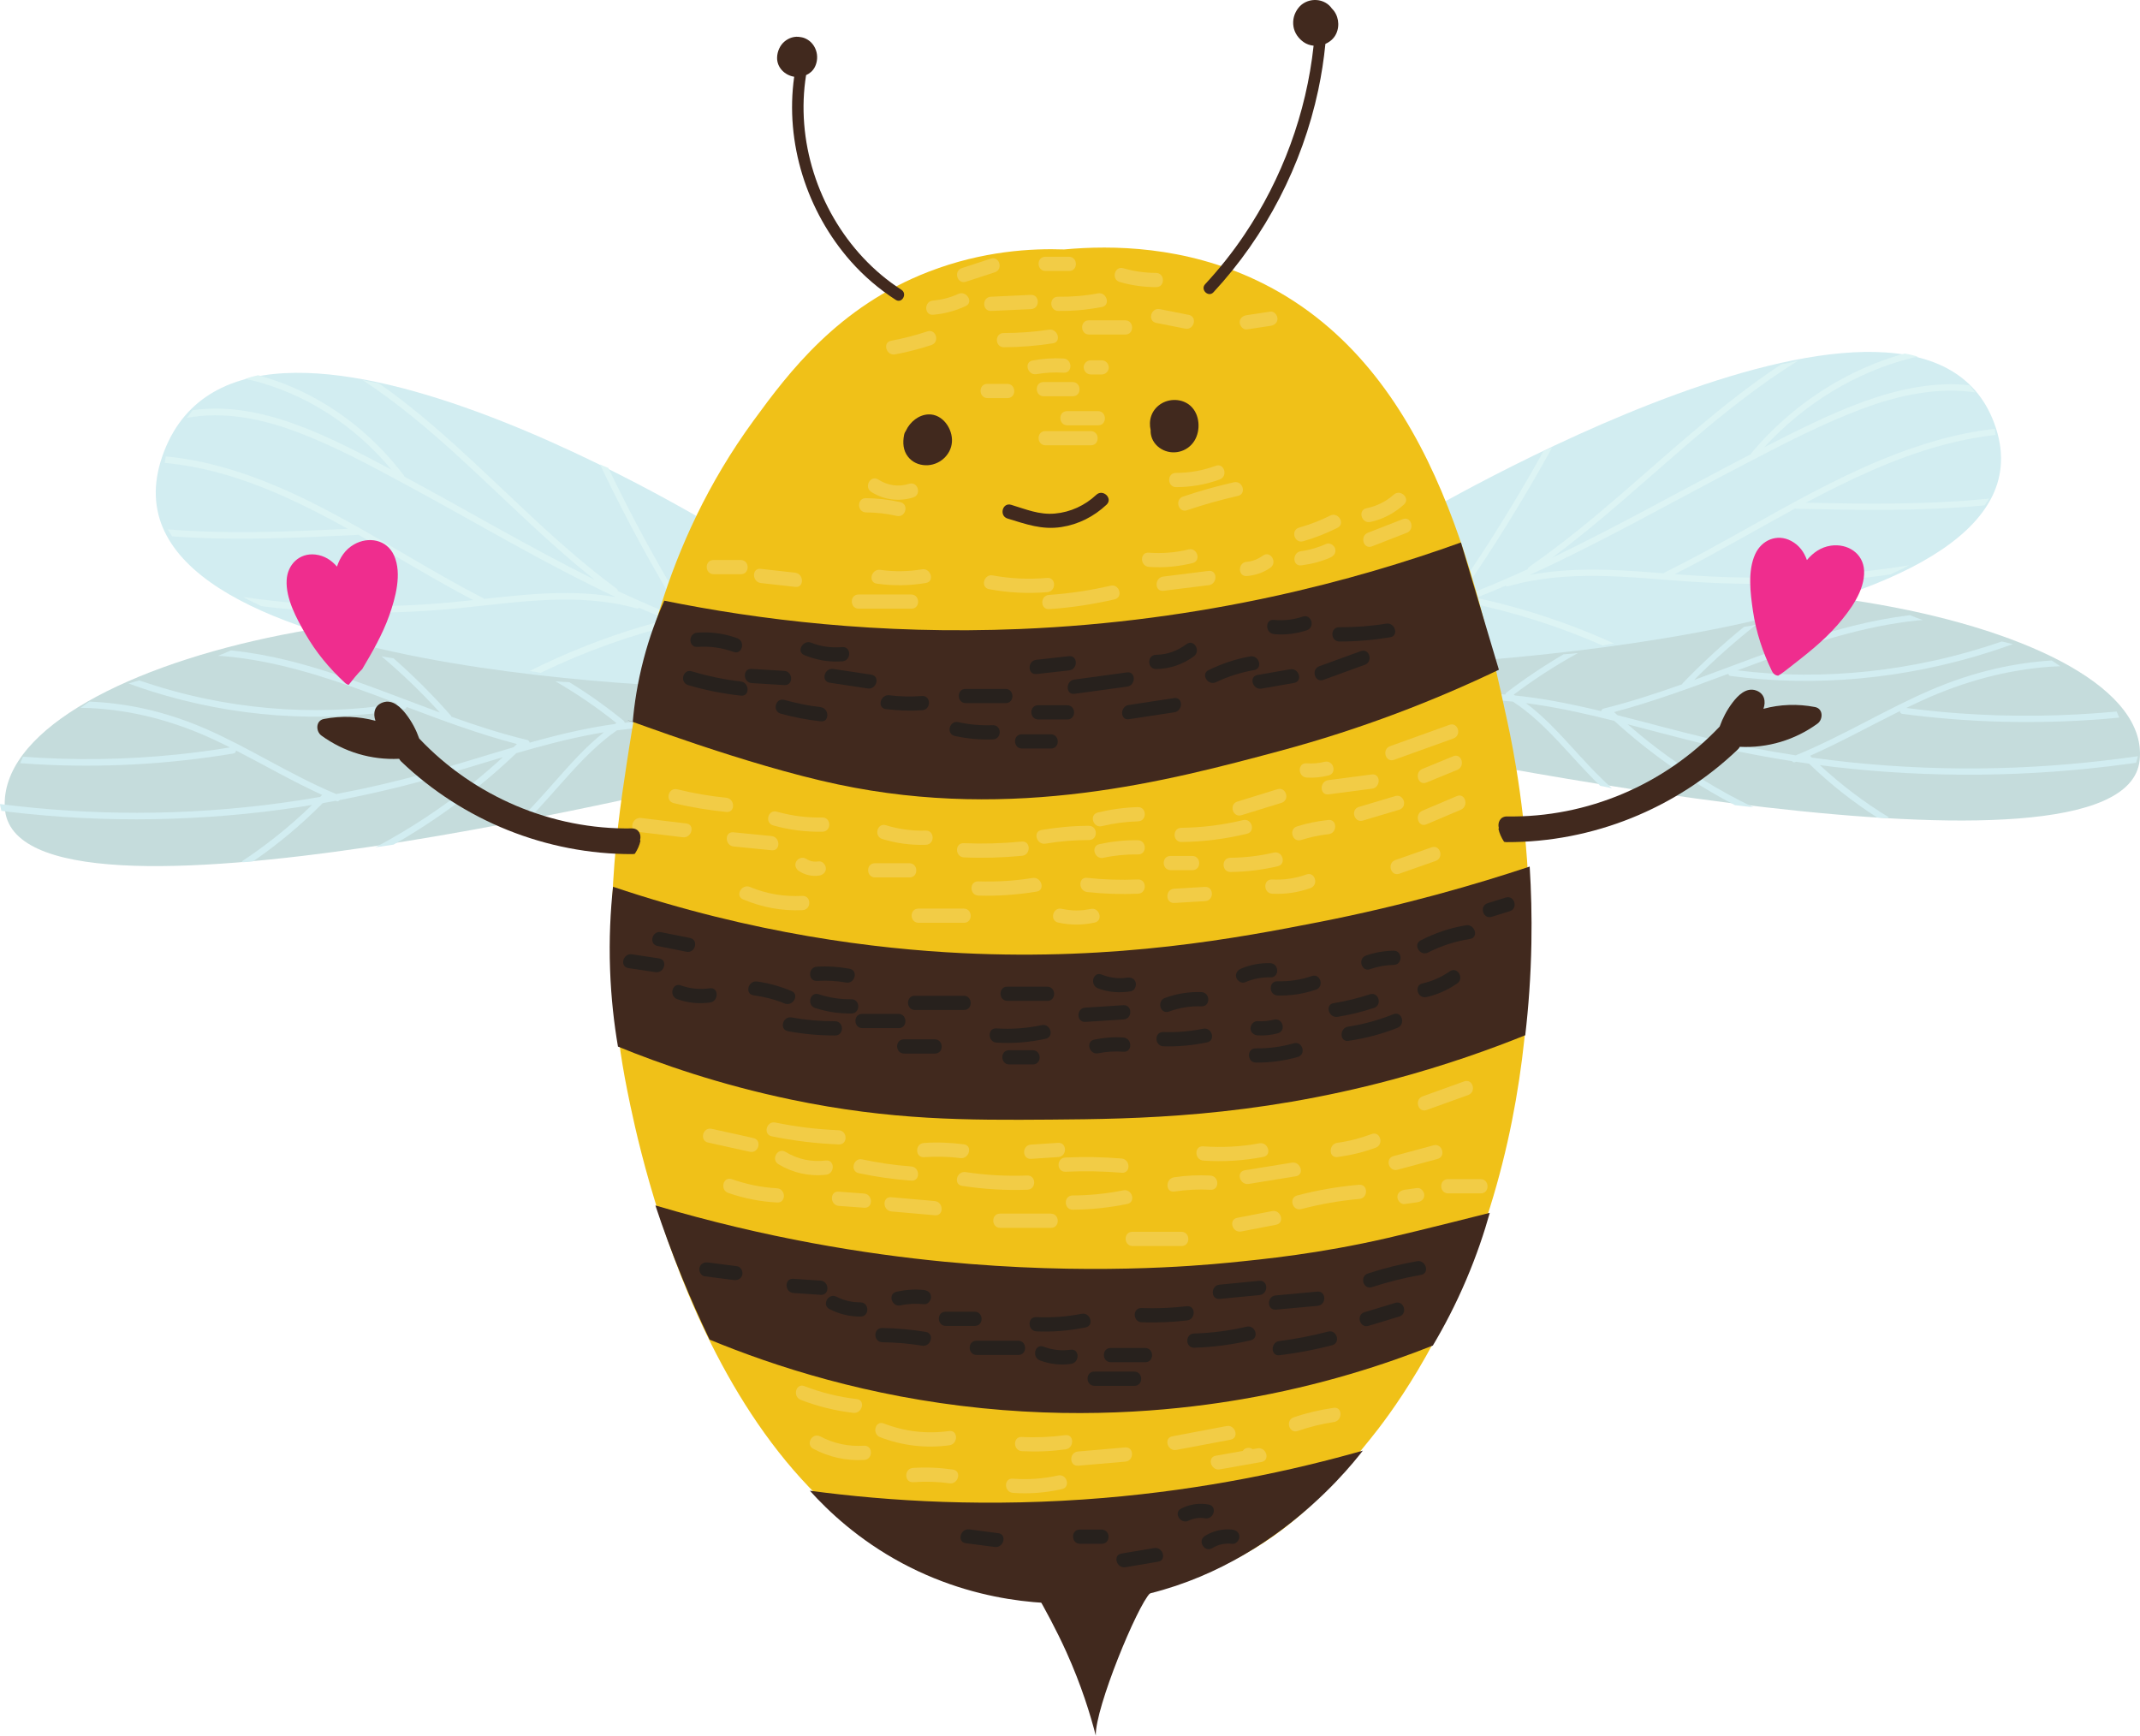 <svg width="418" height="339" viewBox="0 0 418 339" fill="none" xmlns="http://www.w3.org/2000/svg">
<path d="M146.851 150.652C141.013 151.545 2.666 186.682 0.942 157.795C-0.782 128.901 91.833 107.986 144.371 128.111L148.968 151.166L146.851 150.652Z" fill="#C5DCDC"/>
<path d="M143.07 104.96C143.07 104.96 47.068 44.777 31.703 89.126C16.338 133.475 144.582 134.503 144.582 134.503L143.07 104.96Z" fill="#D2EDF1"/>
<path d="M269.621 145.5C275.525 146.2 414.781 176.257 417.923 148.571C421.064 120.885 327.716 103.258 273.228 123.878L267.439 146.046L269.621 145.5Z" fill="#C5DCDC"/>
<path d="M275.663 101.691C275.663 101.691 376.35 41.636 389.878 83.666C403.405 125.696 272.706 129.993 272.706 129.993L275.663 101.691Z" fill="#D2EDF1"/>
<path d="M350.874 99.378C363.09 99.635 375.351 99.879 387.635 98.71C387.946 98.267 388.253 97.823 388.564 97.387C379.768 98.286 370.956 98.434 362.192 98.35C359.038 98.318 355.887 98.254 352.736 98.19C352.786 98.164 352.836 98.138 352.887 98.113C361.307 93.629 369.979 89.55 379.003 87.057C382.565 86.081 386.17 85.362 389.787 84.957C389.733 84.552 389.685 84.154 389.638 83.749C382.14 84.597 374.715 86.833 367.557 89.775C358.355 93.565 349.573 98.53 340.801 103.438C335.618 106.335 330.425 109.219 325.13 111.84C325.056 111.878 325.001 111.923 324.951 111.975C321.388 111.699 317.823 111.422 314.24 111.313C309.114 111.153 303.931 111.332 298.804 112.296C305.907 109.052 312.904 105.468 319.842 101.793C327.042 97.984 334.201 94.079 341.425 90.327C348.741 86.524 356.137 82.683 363.779 79.831C370.897 77.171 378.554 75.559 385.802 76.645C385.431 76.201 385.088 75.733 384.758 75.257C371.162 73.735 357.071 81.013 344.598 87.372C352.453 78.777 362.616 72.63 373.332 69.938C373.754 69.829 374.179 69.746 374.602 69.649C373.762 69.399 372.908 69.2 372.041 69.046C363.984 71.255 356.25 75.353 349.591 80.974C346.893 83.255 344.374 85.779 342.077 88.516C342.015 88.593 341.975 88.663 341.95 88.74C329.002 95.434 316.261 102.654 303.157 108.949C312.799 101.8 321.685 93.507 330.874 85.689C337.36 80.171 344.084 74.878 351.234 70.446C350.147 70.735 349.057 70.998 347.957 71.152C347.77 71.275 347.58 71.39 347.394 71.512C336.547 78.739 326.829 87.725 316.89 96.314C311.012 101.389 305.028 106.341 298.693 110.722C298.513 110.851 298.435 111.011 298.426 111.178C294.386 113.028 290.305 114.75 286.185 116.337C285.918 116.279 285.653 116.221 285.387 116.169C291.552 107.234 297.302 97.997 302.579 88.484C302.773 88.13 302.96 87.777 303.153 87.43C302.6 87.668 302.045 87.899 301.486 88.111C297.535 95.228 293.331 102.198 288.871 108.994C287.105 111.679 285.3 114.345 283.46 116.979C283.359 117.12 283.33 117.268 283.338 117.409C280.687 118.373 278.018 119.279 275.33 120.094C274.604 120.319 274.969 121.45 275.69 121.231C279.231 120.152 282.73 118.925 286.202 117.596C295.449 119.458 304.432 122.31 313.025 126.075C313.766 125.895 314.519 125.779 315.277 125.696C308.078 122.42 300.591 119.786 292.895 117.833C291.378 117.454 289.85 117.101 288.318 116.773C290.247 116.009 292.171 115.219 294.083 114.397C294.179 114.519 294.334 114.583 294.548 114.519C306.295 111.178 318.173 112.778 329.825 113.581C342.138 114.429 354.597 114.095 367.023 112.514C367.753 112.418 368.481 112.309 369.21 112.206C369.998 111.827 370.793 111.467 371.586 111.108C371.651 111.069 371.717 111.037 371.783 111.005C372.155 110.806 372.53 110.607 372.907 110.414C365.505 111.596 358.074 112.36 350.656 112.669C344.332 112.925 338.021 112.855 331.75 112.469C330.207 112.38 328.665 112.264 327.125 112.148C335.067 108.121 342.793 103.579 350.641 99.32C350.704 99.359 350.781 99.378 350.874 99.378Z" fill="#DDF4F4"/>
<path d="M417.507 148.018C417.531 147.915 417.549 147.812 417.571 147.71C417.57 147.703 417.569 147.703 417.568 147.703C408.459 149.02 399.324 149.804 390.212 150.029C380.561 150.266 370.94 149.887 361.42 148.898C358.914 148.641 356.416 148.326 353.925 147.98C353.8 147.857 353.674 147.742 353.551 147.62C359.506 144.986 365.257 141.787 371.116 138.884C371.115 139.147 371.243 139.391 371.553 139.43C384.508 141.151 397.715 141.485 410.931 140.438C411.936 140.355 412.94 140.258 413.944 140.162C413.79 139.764 413.622 139.365 413.445 138.98C403.168 139.937 392.886 140.066 382.712 139.333C379.24 139.083 375.782 138.729 372.342 138.28C373.415 137.759 374.492 137.246 375.577 136.757C383.61 133.109 391.991 130.828 400.512 130.224C401.157 130.18 401.801 130.16 402.444 130.135C401.885 129.749 401.323 129.377 400.756 129.004C397.048 129.248 393.337 129.781 389.665 130.636C385.419 131.618 381.241 133.012 377.166 134.76C372.88 136.597 368.71 138.762 364.543 140.926C360.004 143.277 355.452 145.616 350.757 147.536C344.841 146.631 338.973 145.487 333.171 144.106C327.396 142.731 321.681 141.138 315.927 139.687C315.709 139.487 315.489 139.288 315.271 139.083C322.813 137.079 330.201 134.355 337.58 131.606C337.617 131.811 337.751 131.991 338.01 132.03C346.325 133.134 354.813 133.295 363.295 132.511C371.818 131.728 380.327 129.993 388.649 127.353C390.158 126.871 391.657 126.351 393.151 125.811C392.444 125.638 391.735 125.471 391.026 125.298C386.61 126.814 382.136 128.079 377.623 129.062C369.231 130.899 360.721 131.818 352.289 131.773C347.951 131.753 343.638 131.464 339.365 130.938C341.068 130.302 342.772 129.672 344.478 129.049C354.317 125.452 364.344 122.234 374.569 121.186C374.913 121.154 375.258 121.135 375.602 121.109C374.745 120.82 373.896 120.506 373.06 120.159C369.292 120.615 365.529 121.341 361.814 122.278C351.396 124.899 341.295 129.023 331.12 132.736C331.049 132.762 330.979 132.788 330.909 132.813C334.746 128.946 338.808 125.349 343.044 122.009C342.244 122.189 341.442 122.33 340.636 122.445C336.469 125.85 332.481 129.505 328.71 133.417C328.635 133.494 328.59 133.578 328.562 133.655C323.504 135.453 318.409 137.111 313.245 138.395C312.973 138.46 312.812 138.672 312.754 138.903C309.588 138.145 306.406 137.438 303.187 136.867C300.791 136.443 298.366 136.096 295.926 135.845C295.839 135.787 295.751 135.73 295.663 135.678C299.68 132.659 303.872 129.948 308.211 127.559C307.282 127.668 306.351 127.751 305.422 127.796C301.581 130.038 297.857 132.531 294.28 135.261C294.131 135.376 294.056 135.518 294.033 135.659C287.906 135.151 281.687 135.28 275.515 136.475C274.531 136.661 273.552 136.886 272.576 137.13C272.586 137.547 272.581 137.959 272.56 138.37C273.422 138.158 274.286 137.959 275.152 137.785C279.368 142.102 283.949 146.007 288.826 149.47C289.192 149.444 289.557 149.412 289.917 149.386C290.23 149.361 290.533 149.354 290.837 149.348C287.659 147.17 284.597 144.819 281.681 142.269C279.941 140.746 278.256 139.153 276.62 137.509C282.921 136.423 289.269 136.411 295.508 137.04C302.119 141.344 306.869 148.025 312.564 153.485C312.572 153.491 312.581 153.491 312.59 153.497C312.796 153.536 313.004 153.568 313.21 153.613C313.758 153.722 314.301 153.844 314.845 153.96C310.54 150.138 306.762 145.404 302.846 141.517C301.335 140.021 299.753 138.607 298.07 137.336C298.725 137.425 299.378 137.515 300.03 137.612C305.195 138.383 310.266 139.532 315.306 140.798C322.454 147.299 330.386 152.829 338.878 157.268C340.078 157.397 341.276 157.538 342.472 157.686C335.821 154.467 329.486 150.588 323.587 146.097C321.651 144.62 319.768 143.072 317.929 141.472C321.86 142.487 325.779 143.547 329.715 144.536C336.413 146.219 343.193 147.601 350.041 148.667C350.169 148.86 350.39 148.969 350.669 148.853C350.717 148.834 350.765 148.815 350.813 148.795C351.662 148.924 352.512 149.039 353.361 149.162C357.456 153.118 361.916 156.639 366.665 159.683C367.362 159.728 368.06 159.767 368.758 159.812C368.802 159.741 368.848 159.677 368.9 159.619C364.114 156.696 359.615 153.292 355.464 149.444C356.354 149.56 357.242 149.675 358.133 149.785C367.561 150.889 377.091 151.397 386.662 151.307C396.311 151.217 405.999 150.523 415.659 149.206C416.185 149.136 416.712 149.059 417.239 148.982C417.34 148.654 417.43 148.333 417.507 148.018Z" fill="#D2EDF1"/>
<path d="M142.365 123.974C139.958 123.235 137.57 122.432 135.199 121.559C135.214 121.418 135.193 121.263 135.101 121.109C133.422 118.405 131.779 115.668 130.176 112.9C126.127 105.904 122.339 98.723 118.806 91.38C118.267 91.175 117.733 90.944 117.201 90.706C117.373 91.072 117.539 91.432 117.713 91.798C122.432 101.613 127.627 111.133 133.247 120.319C132.982 120.377 132.719 120.448 132.455 120.512C128.483 118.964 124.557 117.268 120.678 115.437C120.676 115.27 120.608 115.097 120.437 114.975C114.427 110.555 108.789 105.532 103.262 100.367C93.916 91.65 84.808 82.497 74.504 75.225C74.326 75.103 74.145 74.981 73.968 74.859C72.894 74.73 71.836 74.48 70.781 74.21C77.59 78.655 83.938 84.025 90.041 89.627C98.687 97.56 107.013 106.001 116.138 113.227C103.568 106.99 91.401 99.77 79.005 93.109C78.984 93.031 78.948 92.954 78.892 92.877C76.768 90.076 74.418 87.501 71.877 85.188C65.61 79.484 58.211 75.398 50.4 73.291C49.541 73.478 48.691 73.709 47.853 73.992C48.265 74.082 48.678 74.159 49.087 74.261C59.487 76.799 69.172 82.959 76.469 91.747C64.523 85.426 51.032 78.18 37.596 80.133C37.248 80.64 36.887 81.141 36.501 81.617C43.678 80.28 51.125 81.771 57.989 84.366C65.359 87.147 72.439 90.969 79.443 94.753C86.358 98.492 93.202 102.391 100.091 106.187C106.729 109.849 113.429 113.407 120.25 116.619C115.259 115.745 110.174 115.694 105.128 115.996C101.601 116.214 98.084 116.593 94.568 116.979C94.521 116.927 94.469 116.876 94.399 116.844C89.323 114.236 84.361 111.358 79.41 108.461C71.03 103.56 62.643 98.594 53.787 94.875C46.896 91.978 39.708 89.839 32.381 89.151C32.315 89.576 32.247 89.999 32.175 90.417C35.71 90.745 39.218 91.4 42.671 92.331C51.417 94.695 59.738 98.736 67.794 103.206C67.842 103.232 67.891 103.258 67.939 103.29C64.839 103.438 61.738 103.585 58.637 103.701C50.02 104.022 41.366 104.099 32.765 103.399C33.049 103.849 33.329 104.305 33.612 104.755C45.629 105.654 57.691 105.069 69.71 104.478C69.801 104.478 69.878 104.453 69.942 104.414C77.445 108.66 84.816 113.208 92.423 117.21C90.903 117.377 89.383 117.538 87.862 117.679C81.678 118.244 75.472 118.482 69.27 118.379C61.994 118.264 54.729 117.653 47.511 116.613C47.873 116.805 48.231 117.004 48.587 117.197C48.65 117.236 48.713 117.268 48.776 117.3C49.538 117.666 50.301 118.019 51.057 118.392C51.769 118.482 52.479 118.578 53.191 118.655C65.326 119.979 77.556 120.004 89.698 118.784C101.19 117.634 112.943 115.649 124.325 118.835C124.532 118.893 124.686 118.822 124.786 118.694C126.625 119.503 128.477 120.274 130.337 121.026C128.814 121.411 127.296 121.816 125.785 122.259C118.126 124.507 110.637 127.462 103.401 131.085C104.142 131.149 104.876 131.252 105.595 131.419C114.226 127.25 123.195 124.026 132.375 121.835C135.68 123.113 139.016 124.295 142.4 125.317C142.362 124.873 142.349 124.424 142.365 123.974Z" fill="#DDF4F4"/>
<path d="M142.899 142.108C141.994 141.896 141.086 141.697 140.173 141.53C134.165 140.445 128.06 140.47 122.013 141.17C121.996 141.023 121.93 140.875 121.789 140.759C118.409 137.991 114.87 135.485 111.206 133.244C110.295 133.218 109.385 133.16 108.476 133.07C112.623 135.453 116.61 138.183 120.41 141.228C120.32 141.286 120.232 141.35 120.142 141.408C117.732 141.742 115.332 142.172 112.955 142.68C109.764 143.361 106.602 144.177 103.452 145.063C103.407 144.819 103.259 144.601 102.995 144.536C97.983 143.335 93.057 141.736 88.173 139.988C88.151 139.905 88.111 139.821 88.041 139.744C84.526 135.749 80.787 132.023 76.86 128.574C76.073 128.477 75.291 128.342 74.514 128.182C78.513 131.561 82.328 135.222 85.909 139.166C85.842 139.141 85.774 139.121 85.706 139.096C75.887 135.479 66.163 131.432 56.052 128.959C52.448 128.079 48.785 127.417 45.104 127.038C44.266 127.43 43.416 127.777 42.559 128.098C42.896 128.124 43.234 128.13 43.571 128.156C53.569 128.985 63.265 132.087 72.758 135.588C74.404 136.192 76.047 136.809 77.69 137.432C73.465 138.093 69.212 138.511 64.948 138.646C56.657 138.916 48.338 138.177 40.182 136.481C35.794 135.569 31.459 134.368 27.194 132.897C26.489 133.096 25.783 133.289 25.079 133.494C26.521 134.014 27.97 134.522 29.429 134.984C37.477 137.522 45.755 139.115 54.093 139.712C62.392 140.303 70.742 139.911 78.968 138.537C79.226 138.492 79.365 138.299 79.412 138.081C86.528 140.766 93.656 143.419 100.969 145.32C100.746 145.532 100.52 145.75 100.295 145.962C94.569 147.633 88.873 149.457 83.13 151.044C77.359 152.643 71.536 153.998 65.676 155.097C61.156 153.221 56.798 150.889 52.452 148.545C48.463 146.399 44.471 144.241 40.35 142.429C36.43 140.714 32.393 139.365 28.268 138.447C24.701 137.65 21.08 137.188 17.448 137.034C16.873 137.432 16.301 137.843 15.733 138.26C16.364 138.267 16.996 138.273 17.627 138.305C25.973 138.71 34.097 140.875 41.813 144.479C42.855 144.96 43.888 145.468 44.918 145.988C41.514 146.547 38.099 147.01 34.674 147.363C24.638 148.403 14.539 148.538 4.485 147.806C4.292 148.217 4.108 148.635 3.936 149.065C4.918 149.136 5.901 149.206 6.884 149.264C19.822 150.016 32.819 149.309 45.636 147.17C45.943 147.119 46.081 146.862 46.092 146.586C51.708 149.47 57.203 152.662 62.926 155.264C62.799 155.392 62.669 155.521 62.541 155.656C60.075 156.08 57.605 156.472 55.129 156.812C45.723 158.097 36.249 158.752 26.776 158.758C17.832 158.758 8.891 158.18 0.003 157.05C0.002 157.05 0.001 157.05 0 157.05C0.017 157.159 0.029 157.275 0.048 157.377C0.108 157.705 0.181 158.039 0.264 158.373C0.778 158.444 1.291 158.508 1.806 158.572C11.235 159.69 20.722 160.165 30.202 159.998C39.604 159.838 48.996 159.06 58.317 157.647C59.197 157.512 60.077 157.371 60.956 157.223C56.687 161.36 52.097 165.041 47.25 168.233C47.298 168.291 47.34 168.355 47.379 168.426C48.067 168.362 48.755 168.304 49.443 168.24C54.26 164.925 58.818 161.122 63.037 156.87C63.878 156.722 64.719 156.574 65.558 156.42C65.606 156.439 65.651 156.459 65.698 156.478C65.967 156.587 66.19 156.472 66.324 156.272C73.107 154.968 79.838 153.343 86.506 151.403C90.422 150.266 94.326 149.052 98.24 147.883C96.353 149.611 94.426 151.281 92.452 152.874C86.432 157.737 80.015 161.957 73.319 165.503C74.502 165.317 75.687 165.143 76.872 164.976C85.438 160.101 93.506 154.101 100.851 147.112C105.867 145.654 110.907 144.318 116.022 143.367C116.667 143.252 117.314 143.136 117.962 143.033C116.245 144.408 114.62 145.924 113.062 147.536C109.022 151.705 105.074 156.761 100.656 160.878C101.197 160.737 101.736 160.596 102.28 160.467C102.485 160.416 102.69 160.377 102.896 160.332C102.904 160.326 102.913 160.319 102.921 160.319C108.787 154.448 113.785 147.331 120.495 142.654C126.657 141.826 132.896 141.671 139.036 142.648C137.346 144.408 135.612 146.117 133.827 147.755C130.835 150.504 127.709 153.048 124.479 155.412C124.777 155.405 125.075 155.405 125.382 155.425C125.734 155.444 126.091 155.469 126.449 155.482C131.414 151.731 136.108 147.523 140.465 142.892C141.368 143.059 142.269 143.258 143.166 143.483C143.082 143.02 142.995 142.564 142.899 142.108Z" fill="#D2EDF1"/>
<path d="M207.845 48.721C201.615 48.503 192.005 48.972 181.429 53.057C163.699 59.911 154.038 72.771 147.217 82.111C129.157 106.817 124.995 132.19 122.369 149.406C120.218 163.506 117.032 185.686 122.532 213.051C124.901 224.832 139.198 295.968 189.223 309.74C204.536 313.954 225.353 313.382 242.923 303.67C254.595 297.214 261.661 288.478 267.608 281.123C270.954 276.986 281.781 263.04 289.694 239.934C305.182 194.699 296.743 151.615 294.458 141.074C288.103 111.763 279.228 70.831 245.522 54.791C231.313 48.034 217.243 47.86 207.845 48.721Z" fill="#F0C118"/>
<path d="M129.75 117.326C147.96 121.019 171.624 124 199.184 122.863C235.306 121.373 264.82 113.35 285.363 105.956C287.834 114.242 290.304 122.529 292.774 130.815C280.27 136.809 265.946 142.397 249.852 146.714C228.525 152.425 198.253 160.538 163.673 153.215C145.553 149.38 122.574 140.522 122.536 140.644C122.53 140.663 123.099 140.862 123.59 141.029C123.895 137.515 124.511 133.366 125.708 128.792C126.877 124.321 128.333 120.48 129.75 117.326Z" fill="#41291E"/>
<path d="M119.741 173.205C147.303 182.475 171.166 185.346 187.925 186.168C218.364 187.658 241.88 183.188 257.647 180.098C274.577 176.777 288.575 172.659 298.788 169.261C299.081 173.892 299.22 178.884 299.125 184.19C299.009 190.684 298.56 196.716 297.922 202.208C291.602 204.758 282.754 207.989 271.938 210.88C244.387 218.248 222.225 218.563 205.247 218.685C188.93 218.807 174.077 218.852 154.578 214.786C140.466 211.837 128.961 207.797 120.704 204.424C119.956 200.03 119.363 194.988 119.163 189.393C118.948 183.361 119.236 177.914 119.741 173.205Z" fill="#41291E"/>
<path d="M128.017 235.451C149.769 241.887 169.096 244.951 184.411 246.435C212.218 249.133 233.521 247.27 240.036 246.628C246.99 245.941 257.635 244.887 271.024 241.81C277.53 240.313 290.993 236.896 290.993 236.896C289.888 240.827 288.413 245.221 286.422 249.904C284.322 254.844 282.054 259.154 279.878 262.815C270.78 266.432 258.079 270.652 242.49 273.318C231.497 275.194 213.651 277.256 191.822 275.053C169.531 272.804 151.415 266.952 138.603 261.659C136.784 257.869 134.972 253.822 133.214 249.518C131.218 244.63 129.499 239.922 128.017 235.451Z" fill="#41291E"/>
<path d="M158.19 291.176C173.633 293.238 193.171 294.458 215.586 292.583C235.369 290.919 252.442 287.257 266.196 283.345C263.029 287.437 244.456 310.691 213.664 312.991C208.836 313.35 193.024 314.32 176.223 305.334C167.657 300.747 161.765 295.139 158.19 291.176Z" fill="#41291E"/>
<path d="M260.156 1.674C260.085 1.571 260.014 1.469 259.931 1.372C258.302 -0.536 255.167 -0.426 253.628 1.526C252.79 2.586 252.434 3.871 252.652 5.207C252.855 6.447 253.636 7.533 254.656 8.239C255.231 8.637 255.898 8.856 256.582 8.926C255.162 22.101 250.454 34.872 243.057 45.856C240.76 49.273 238.193 52.498 235.396 55.511C234.405 56.577 236.031 58.157 237.022 57.085C247.228 46.075 254.357 32.276 257.489 17.592C258.124 14.611 258.585 11.599 258.889 8.567C259.783 8.181 260.551 7.52 260.983 6.614C261.77 4.963 261.423 2.895 260.156 1.674Z" fill="#41291E"/>
<path d="M155.54 10.384C155.539 10.384 155.538 10.384 155.538 10.384C155.54 10.391 155.542 10.398 155.543 10.398C155.544 10.398 155.542 10.391 155.54 10.384Z" fill="#41291E"/>
<path d="M176.066 56.597C165.155 49.569 158.093 37.114 157.081 24.221C156.83 21.035 156.943 17.83 157.45 14.676C158.171 14.354 158.787 13.828 159.161 13.089C159.664 12.1 159.75 10.892 159.388 9.839C158.99 8.682 158.159 7.796 157.002 7.391C156.79 7.321 156.569 7.276 156.345 7.244C155.224 7.019 154.079 7.385 153.212 8.13C152.329 8.882 151.83 10.051 151.788 11.2C151.715 13.179 153.295 14.701 155.126 14.991C153.307 27.876 157.573 41.289 166.166 51.027C168.731 53.931 171.699 56.468 174.958 58.569C176.186 59.359 177.285 57.38 176.066 56.597Z" fill="#41291E"/>
<path d="M205.278 312.592C201.386 307.588 200.32 306.612 200.123 306.747C199.652 307.068 204.234 313.697 208.285 322.658C211.255 329.236 212.998 334.979 214.035 339C213.898 333.578 222.195 313.543 224.634 311.205C225.778 310.106 226.325 309.997 226.31 309.496C226.234 306.805 210.122 302.372 206.137 308.038C205.537 308.892 204.995 310.286 205.278 312.592Z" fill="#41291E"/>
<path d="M181.368 80.942C179.461 81.006 177.754 82.394 176.963 84.109C176.786 84.353 176.655 84.636 176.592 84.951C176.298 86.46 176.389 87.989 177.371 89.229C178.21 90.289 179.436 90.822 180.775 90.873C183.391 90.963 185.763 88.946 185.94 86.319C186.114 83.756 184.119 80.846 181.368 80.942Z" fill="#41291E"/>
<path d="M232.551 79.285C230.947 77.826 228.389 77.762 226.624 78.97C224.869 80.178 224.32 82.15 224.753 84.019C224.744 84.263 224.75 84.507 224.789 84.758C224.978 86.004 225.75 87.064 226.837 87.7C229.053 89.01 231.911 88.297 233.278 86.132C234.569 84.09 234.376 80.942 232.551 79.285Z" fill="#41291E"/>
<path d="M214.138 96.648C211.91 98.736 209.097 100.04 206.049 100.31C202.96 100.586 200.39 99.468 197.501 98.601C195.788 98.081 195.104 100.772 196.81 101.286C200.41 102.378 203.493 103.534 207.323 102.943C210.679 102.423 213.663 100.894 216.135 98.582C217.442 97.355 215.441 95.434 214.138 96.648Z" fill="#41291E"/>
<path d="M143.989 124.649C141.47 123.736 138.842 123.383 136.172 123.576C134.398 123.704 134.435 126.479 136.221 126.351C138.669 126.177 140.99 126.505 143.298 127.34C144.979 127.944 145.655 125.252 143.989 124.649Z" fill="#27211D"/>
<path d="M144.677 133.102C141.427 132.736 138.237 132.055 135.103 131.124C133.388 130.61 132.704 133.308 134.413 133.815C137.797 134.824 141.22 135.486 144.725 135.877C146.495 136.077 146.429 133.295 144.677 133.102Z" fill="#27211D"/>
<path d="M153.172 131.04C151.048 130.905 148.923 130.777 146.798 130.648C145.017 130.539 145.074 133.314 146.847 133.423C148.972 133.552 151.096 133.687 153.221 133.815C155.003 133.924 154.946 131.149 153.172 131.04Z" fill="#27211D"/>
<path d="M160.257 138.119C157.868 137.837 155.513 137.348 153.197 136.706C151.472 136.224 150.786 138.916 152.506 139.398C155.072 140.111 157.662 140.586 160.306 140.894C162.073 141.1 162.007 138.318 160.257 138.119Z" fill="#27211D"/>
<path d="M164.508 126.39C162.439 126.563 160.405 126.325 158.47 125.542C156.834 124.88 155.46 127.302 157.112 127.963C159.512 128.933 161.967 129.383 164.556 129.171C166.327 129.023 166.291 126.242 164.508 126.39Z" fill="#27211D"/>
<path d="M170.19 131.779L162.759 130.661C161.008 130.398 160.304 133.089 162.068 133.353L169.499 134.471C171.251 134.734 171.955 132.042 170.19 131.779Z" fill="#27211D"/>
<path d="M180.092 135.948C177.965 136.102 175.834 136.076 173.715 135.807C171.964 135.588 171.257 138.273 173.024 138.498C175.399 138.8 177.752 138.896 180.141 138.723C181.915 138.594 181.878 135.819 180.092 135.948Z" fill="#27211D"/>
<path d="M196.389 134.56H188.596C186.81 134.56 186.858 137.336 188.645 137.336H196.437C198.224 137.336 198.176 134.56 196.389 134.56Z" fill="#27211D"/>
<path d="M193.909 141.646C191.63 141.729 189.408 141.543 187.179 141.055C185.437 140.669 184.743 143.361 186.489 143.746C188.95 144.286 191.439 144.517 193.958 144.421C195.74 144.35 195.697 141.575 193.909 141.646Z" fill="#27211D"/>
<path d="M205.245 143.425H199.578C197.791 143.425 197.839 146.2 199.626 146.2H205.293C207.08 146.2 207.032 143.425 205.245 143.425Z" fill="#27211D"/>
<path d="M208.433 137.753H202.765C200.979 137.753 201.027 140.528 202.814 140.528H208.482C210.268 140.528 210.22 137.753 208.433 137.753Z" fill="#27211D"/>
<path d="M208.786 128.169C206.661 128.407 204.535 128.638 202.41 128.876C200.65 129.075 200.682 131.85 202.458 131.657C204.584 131.419 206.71 131.182 208.835 130.944C210.594 130.751 210.563 127.97 208.786 128.169Z" fill="#27211D"/>
<path d="M220.118 131.336C216.693 131.805 213.268 132.267 209.843 132.736C208.095 132.98 208.123 135.755 209.892 135.518C213.317 135.049 216.742 134.58 220.166 134.111C221.913 133.873 221.887 131.092 220.118 131.336Z" fill="#27211D"/>
<path d="M229.335 136.353C226.38 136.802 223.424 137.252 220.469 137.702C218.729 137.965 218.754 140.746 220.517 140.477C223.473 140.027 226.428 139.577 229.384 139.128C231.123 138.864 231.098 136.083 229.335 136.353Z" fill="#27211D"/>
<path d="M244.192 128.214C241.357 128.715 238.674 129.627 236.081 130.873C234.474 131.65 235.924 134.021 237.524 133.25C239.894 132.107 242.388 131.336 244.976 130.88C246.73 130.565 245.937 127.899 244.192 128.214Z" fill="#27211D"/>
<path d="M254.471 120.435C252.614 121.058 250.762 121.257 248.815 121.077C247.039 120.917 247.101 123.692 248.863 123.859C251.035 124.058 253.187 123.794 255.255 123.101C256.944 122.542 256.172 119.87 254.471 120.435Z" fill="#27211D"/>
<path d="M251.99 130.726C249.868 131.098 247.746 131.464 245.623 131.837C243.869 132.145 244.663 134.811 246.407 134.503C248.53 134.13 250.653 133.764 252.775 133.391C254.529 133.083 253.735 130.417 251.99 130.726Z" fill="#27211D"/>
<path d="M265.807 127.18L257.701 130.128C256.033 130.738 256.801 133.411 258.486 132.794L266.591 129.846C268.259 129.235 267.491 126.563 265.807 127.18Z" fill="#27211D"/>
<path d="M270.756 121.809C267.713 122.311 264.649 122.529 261.566 122.516C259.779 122.51 259.828 125.285 261.614 125.298C264.954 125.31 268.247 125.021 271.54 124.475C273.296 124.186 272.501 121.527 270.756 121.809Z" fill="#27211D"/>
<path d="M267.58 194.211C265.259 194.975 262.899 195.553 260.486 195.945C258.73 196.228 259.525 198.893 261.27 198.611C263.683 198.219 266.043 197.641 268.365 196.876C270.055 196.324 269.284 193.652 267.58 194.211Z" fill="#27211D"/>
<path d="M272.179 198.097C269.325 199.234 266.378 200.069 263.337 200.525C261.596 200.782 261.621 203.564 263.386 203.3C266.688 202.812 269.858 201.996 272.963 200.763C274.607 200.108 273.843 197.435 272.179 198.097Z" fill="#27211D"/>
<path d="M283.182 189.727C281.539 190.864 279.796 191.635 277.85 192.084C276.111 192.482 276.897 195.148 278.635 194.75C280.785 194.255 282.81 193.356 284.624 192.097C286.086 191.089 284.657 188.705 283.182 189.727Z" fill="#27211D"/>
<path d="M286.35 180.734C283.238 181.235 280.305 182.237 277.504 183.676C275.915 184.492 277.361 186.862 278.946 186.046C281.534 184.716 284.264 183.862 287.134 183.4C288.89 183.117 288.095 180.451 286.35 180.734Z" fill="#27211D"/>
<path d="M294.114 175.312C292.937 175.678 291.76 176.045 290.583 176.411C288.882 176.944 289.656 179.61 291.368 179.077L294.898 177.978C296.6 177.451 295.825 174.779 294.114 175.312Z" fill="#27211D"/>
<path d="M256.237 190.645C254.044 191.391 251.838 191.725 249.522 191.667C247.736 191.622 247.788 194.397 249.571 194.442C252.114 194.512 254.612 194.127 257.021 193.311C258.706 192.733 257.934 190.067 256.237 190.645Z" fill="#27211D"/>
<path d="M234.986 200.936C232.413 201.469 229.832 201.669 227.207 201.585C225.421 201.534 225.473 204.309 227.255 204.366C230.129 204.456 232.956 204.187 235.77 203.602C237.516 203.236 236.727 200.57 234.986 200.936Z" fill="#27211D"/>
<path d="M248.8 199.163C247.751 199.439 246.709 199.523 245.626 199.459C244.878 199.414 244.251 200.165 244.264 200.872C244.277 201.675 244.923 202.189 245.675 202.234C246.994 202.317 248.307 202.163 249.585 201.829C251.31 201.367 250.529 198.701 248.8 199.163Z" fill="#27211D"/>
<path d="M252.7 203.782C250.26 204.476 247.807 204.797 245.272 204.771C243.485 204.752 243.536 207.527 245.321 207.546C248.092 207.578 250.818 207.206 253.485 206.448C255.2 205.96 254.423 203.294 252.7 203.782Z" fill="#27211D"/>
<path d="M203.461 200.23C200.535 200.866 197.605 201.058 194.619 200.872C192.836 200.763 192.894 203.544 194.667 203.653C197.902 203.853 201.08 203.583 204.245 202.896C205.989 202.517 205.201 199.851 203.461 200.23Z" fill="#27211D"/>
<path d="M219.418 196.337C216.934 196.497 214.449 196.658 211.965 196.819C210.189 196.934 210.227 199.716 212.013 199.6C214.498 199.439 216.982 199.279 219.467 199.118C221.243 199.003 221.205 196.228 219.418 196.337Z" fill="#27211D"/>
<path d="M219.414 202.651C217.495 202.517 215.614 202.677 213.732 203.063C211.985 203.422 212.775 206.088 214.517 205.728C216.153 205.394 217.798 205.311 219.462 205.426C221.243 205.555 221.185 202.773 219.414 202.651Z" fill="#27211D"/>
<path d="M234.646 193.78C232.218 193.703 229.833 194.082 227.551 194.917C225.884 195.527 226.652 198.193 228.335 197.583C230.406 196.825 232.49 196.485 234.694 196.562C236.48 196.619 236.427 193.838 234.646 193.78Z" fill="#27211D"/>
<path d="M272.193 185.693C270.361 185.725 268.557 186.033 266.825 186.637C265.145 187.215 265.915 189.888 267.609 189.303C269.123 188.776 270.64 188.5 272.241 188.468C274.027 188.436 273.981 185.661 272.193 185.693Z" fill="#27211D"/>
<path d="M188.242 194.493H178.678C176.892 194.493 176.939 197.275 178.727 197.275H188.291C190.077 197.275 190.029 194.493 188.242 194.493Z" fill="#27211D"/>
<path d="M204.536 192.72H196.744C194.957 192.72 195.005 195.495 196.792 195.495H204.585C206.371 195.495 206.323 192.72 204.536 192.72Z" fill="#27211D"/>
<path d="M182.574 203.005H176.552C174.766 203.005 174.814 205.786 176.601 205.786H182.623C184.409 205.786 184.361 203.005 182.574 203.005Z" fill="#27211D"/>
<path d="M201.703 205.131H197.098C195.311 205.131 195.359 207.912 197.146 207.912H201.751C203.538 207.912 203.489 205.131 201.703 205.131Z" fill="#27211D"/>
<path d="M175.49 198.039H168.405C166.619 198.039 166.667 200.821 168.454 200.821H175.539C177.325 200.821 177.277 198.039 175.49 198.039Z" fill="#27211D"/>
<path d="M166.28 195.174C164.09 195.206 161.995 194.879 159.914 194.198C158.213 193.645 157.533 196.337 159.224 196.889C161.527 197.641 163.905 197.988 166.328 197.956C168.114 197.93 168.067 195.149 166.28 195.174Z" fill="#27211D"/>
<path d="M154.6 193.575C152.42 192.675 150.213 192.033 147.875 191.712C146.123 191.468 145.418 194.153 147.184 194.403C149.262 194.686 151.3 195.2 153.242 195.997C154.876 196.671 156.249 194.256 154.6 193.575Z" fill="#27211D"/>
<path d="M163.092 199.472C160.24 199.478 157.426 199.24 154.618 198.733C152.868 198.418 152.168 201.11 153.927 201.425C156.975 201.977 160.042 202.26 163.141 202.253C164.927 202.247 164.879 199.472 163.092 199.472Z" fill="#27211D"/>
<path d="M165.942 189.219C163.824 188.834 161.699 188.686 159.55 188.821C157.774 188.93 157.812 191.712 159.599 191.596C161.501 191.481 163.374 191.57 165.251 191.911C167 192.226 167.7 189.534 165.942 189.219Z" fill="#27211D"/>
<path d="M248.105 188.127C246.143 188.076 244.216 188.429 242.41 189.2C241.716 189.496 241.25 190.138 241.472 190.922C241.657 191.583 242.506 192.155 243.195 191.866C244.797 191.179 246.412 190.857 248.154 190.902C249.94 190.954 249.887 188.172 248.105 188.127Z" fill="#27211D"/>
<path d="M221.824 191.898C221.599 191.102 220.837 190.845 220.1 190.96C218.407 191.23 216.738 190.96 215.152 190.35C213.486 189.708 212.814 192.406 214.461 193.041C216.543 193.844 218.695 193.979 220.885 193.626C221.631 193.504 222.009 192.553 221.824 191.898Z" fill="#27211D"/>
<path d="M231.758 125.811C229.981 127.141 228.014 127.861 225.789 127.899C224.004 127.938 224.05 130.713 225.838 130.681C228.51 130.629 231.056 129.788 233.201 128.188C234.618 127.128 233.193 124.739 231.758 125.811Z" fill="#27211D"/>
<path d="M259.41 260.092C256.271 260.908 253.102 261.531 249.884 261.935C248.131 262.154 248.16 264.935 249.932 264.71C253.397 264.28 256.814 263.638 260.194 262.758C261.922 262.308 261.14 259.642 259.41 260.092Z" fill="#27211D"/>
<path d="M272.532 254.484C270.53 255.088 268.527 255.698 266.524 256.302C264.818 256.816 265.594 259.488 267.309 258.968C269.312 258.364 271.314 257.754 273.316 257.15C275.023 256.629 274.247 253.964 272.532 254.484Z" fill="#27211D"/>
<path d="M257.314 252.281C254.599 252.531 251.885 252.775 249.17 253.026C247.402 253.186 247.436 255.968 249.218 255.801C251.933 255.557 254.648 255.306 257.362 255.062C259.13 254.901 259.095 252.12 257.314 252.281Z" fill="#27211D"/>
<path d="M276.786 246.345C273.531 246.917 270.34 247.713 267.198 248.741C265.505 249.293 266.278 251.966 267.982 251.407C271.124 250.379 274.315 249.583 277.571 249.011C279.325 248.703 278.532 246.037 276.786 246.345Z" fill="#27211D"/>
<path d="M231.811 255.139C228.866 255.479 225.919 255.595 222.956 255.492C221.17 255.434 221.223 258.209 223.004 258.274C225.968 258.37 228.914 258.254 231.86 257.914C233.618 257.715 233.587 254.933 231.811 255.139Z" fill="#27211D"/>
<path d="M243.496 259.135C240.109 259.925 236.703 260.361 233.228 260.464C231.445 260.516 231.488 263.297 233.277 263.239C236.996 263.13 240.657 262.642 244.28 261.8C246.018 261.389 245.233 258.73 243.496 259.135Z" fill="#27211D"/>
<path d="M209.138 263.631C207.293 263.882 205.566 263.689 203.824 263.034C202.152 262.404 201.478 265.102 203.134 265.725C205.073 266.451 207.134 266.689 209.187 266.406C210.934 266.169 210.907 263.394 209.138 263.631Z" fill="#27211D"/>
<path d="M221.539 267.903H213.746C211.96 267.903 212.008 270.684 213.795 270.684H221.588C223.374 270.684 223.326 267.903 221.539 267.903Z" fill="#27211D"/>
<path d="M223.665 263.297H216.934C215.148 263.297 215.196 266.072 216.983 266.072H223.713C225.499 266.072 225.451 263.297 223.665 263.297Z" fill="#27211D"/>
<path d="M211.253 256.617C208.326 257.201 205.39 257.4 202.411 257.265C200.626 257.188 200.681 259.963 202.46 260.047C205.691 260.188 208.867 259.918 212.037 259.276C213.785 258.929 212.996 256.263 211.253 256.617Z" fill="#27211D"/>
<path d="M245.981 250.174C243.384 250.424 240.788 250.681 238.192 250.925C236.426 251.099 236.46 253.88 238.24 253.707C240.837 253.456 243.433 253.206 246.029 252.955C247.794 252.782 247.761 250.007 245.981 250.174Z" fill="#27211D"/>
<path d="M180.818 260.15C177.997 259.687 175.161 259.43 172.302 259.392C170.515 259.372 170.566 262.147 172.351 262.173C174.963 262.205 177.548 262.424 180.128 262.841C181.879 263.124 182.582 260.432 180.818 260.15Z" fill="#27211D"/>
<path d="M190.367 256.205H184.7C182.913 256.205 182.961 258.98 184.748 258.98H190.415C192.202 258.98 192.154 256.205 190.367 256.205Z" fill="#27211D"/>
<path d="M198.869 261.877H190.722C188.935 261.877 188.983 264.653 190.77 264.653H198.917C200.704 264.653 200.655 261.877 198.869 261.877Z" fill="#27211D"/>
<path d="M168.05 254.381C166.407 254.388 164.856 254.028 163.392 253.283C161.802 252.467 160.441 254.889 162.034 255.704C163.932 256.674 165.966 257.169 168.099 257.156C169.885 257.143 169.837 254.368 168.05 254.381Z" fill="#27211D"/>
<path d="M160.261 250.135C158.49 250.013 156.719 249.897 154.948 249.775C153.167 249.66 153.225 252.435 154.997 252.557C156.768 252.672 158.538 252.794 160.309 252.91C162.091 253.032 162.033 250.257 160.261 250.135Z" fill="#27211D"/>
<path d="M180.447 251.966C178.645 251.779 176.877 251.914 175.11 252.306C173.367 252.685 174.154 255.351 175.894 254.972C177.415 254.638 178.948 254.587 180.495 254.741C181.247 254.818 181.863 254.015 181.859 253.328C181.853 252.505 181.189 252.043 180.447 251.966Z" fill="#27211D"/>
<path d="M143.986 247.328C142.098 247.084 140.21 246.84 138.321 246.596C137.573 246.499 136.843 246.808 136.632 247.598C136.456 248.253 136.889 249.191 137.63 249.287C139.519 249.531 141.407 249.775 143.295 250.019C144.044 250.116 144.774 249.807 144.984 249.024C145.16 248.362 144.728 247.424 143.986 247.328Z" fill="#27211D"/>
<path d="M128.731 187.196C126.965 186.933 125.198 186.669 123.431 186.399C121.68 186.136 120.976 188.828 122.741 189.091C124.507 189.361 126.274 189.624 128.041 189.888C129.793 190.151 130.497 187.466 128.731 187.196Z" fill="#27211D"/>
<path d="M134.766 183.207C132.881 182.828 130.997 182.455 129.112 182.076C127.366 181.723 126.668 184.415 128.422 184.768C130.306 185.14 132.19 185.519 134.075 185.898C135.822 186.252 136.519 183.56 134.766 183.207Z" fill="#27211D"/>
<path d="M138.644 193.035C136.686 193.311 134.839 193.132 132.975 192.47C131.29 191.872 130.614 194.57 132.285 195.161C134.349 195.894 136.524 196.119 138.693 195.81C140.438 195.566 140.411 192.785 138.644 193.035Z" fill="#27211D"/>
<path d="M215.163 298.762H210.913C209.126 298.762 209.174 301.537 210.961 301.537H215.211C216.998 301.537 216.95 298.762 215.163 298.762Z" fill="#27211D"/>
<path d="M236.072 293.867C234.196 293.54 232.436 293.803 230.73 294.651C229.131 295.441 230.579 297.811 232.172 297.021C233.164 296.533 234.292 296.366 235.381 296.559C237.132 296.854 237.833 294.169 236.072 293.867Z" fill="#27211D"/>
<path d="M225.424 302.372C223.299 302.732 221.174 303.092 219.05 303.445C217.295 303.747 218.089 306.406 219.834 306.111C221.959 305.757 224.083 305.398 226.208 305.038C227.963 304.743 227.168 302.077 225.424 302.372Z" fill="#27211D"/>
<path d="M240.666 298.769C238.801 298.563 236.947 299.026 235.354 300.008C233.833 300.946 235.269 303.323 236.795 302.385C238.014 301.634 239.298 301.39 240.714 301.55C241.46 301.627 242.089 300.818 242.077 300.137C242.062 299.308 241.414 298.852 240.666 298.769Z" fill="#27211D"/>
<path d="M194.993 299.469C193.106 299.225 191.218 298.974 189.33 298.724C187.579 298.499 186.872 301.184 188.639 301.422C190.527 301.666 192.415 301.916 194.302 302.16C196.053 302.392 196.76 299.7 194.993 299.469Z" fill="#27211D"/>
<path d="M201.348 57.598C198.751 57.721 196.153 57.836 193.555 57.958C191.774 58.035 191.815 60.817 193.604 60.733C196.201 60.611 198.799 60.495 201.397 60.38C203.178 60.296 203.136 57.521 201.348 57.598Z" fill="#F2CC46"/>
<path d="M204.877 64.395C201.948 64.844 198.997 65.043 196.035 65.05C194.248 65.05 194.297 67.825 196.083 67.825C199.303 67.819 202.48 67.549 205.661 67.061C207.418 66.791 206.622 64.125 204.877 64.395Z" fill="#F2CC46"/>
<path d="M214.441 57.303C211.867 57.791 209.28 57.99 206.662 57.958C204.875 57.932 204.925 60.708 206.71 60.733C209.58 60.772 212.406 60.502 215.225 59.969C216.976 59.635 216.185 56.969 214.441 57.303Z" fill="#F2CC46"/>
<path d="M219.768 62.564H212.683C210.897 62.564 210.945 65.346 212.732 65.346H219.816C221.603 65.346 221.555 62.564 219.768 62.564Z" fill="#F2CC46"/>
<path d="M225.789 53.308C223.609 53.301 221.504 52.993 219.409 52.389C217.689 51.894 217.005 54.586 218.718 55.081C221.041 55.755 223.421 56.083 225.838 56.083C227.624 56.089 227.576 53.308 225.789 53.308Z" fill="#F2CC46"/>
<path d="M208.787 50.154H204.182C202.395 50.154 202.444 52.928 204.23 52.928H208.835C210.622 52.928 210.574 50.154 208.787 50.154Z" fill="#F2CC46"/>
<path d="M193.527 50.52C191.645 51.136 189.764 51.747 187.882 52.363C186.189 52.916 186.962 55.581 188.666 55.029C190.548 54.412 192.429 53.796 194.312 53.185C196.004 52.633 195.232 49.961 193.527 50.52Z" fill="#F2CC46"/>
<path d="M187.175 57.412C185.612 58.132 183.933 58.556 182.223 58.703C180.453 58.851 180.489 61.633 182.271 61.478C184.502 61.292 186.586 60.721 188.617 59.789C190.236 59.044 188.784 56.674 187.175 57.412Z" fill="#F2CC46"/>
<path d="M181.137 64.729C178.819 65.5 176.466 66.103 174.065 66.553C172.313 66.881 173.105 69.546 174.85 69.219C177.25 68.769 179.603 68.165 181.921 67.395C183.611 66.836 182.839 64.163 181.137 64.729Z" fill="#F2CC46"/>
<path d="M207.724 70.022C205.688 69.9 203.693 70.054 201.687 70.414C199.934 70.729 200.727 73.394 202.471 73.08C204.225 72.765 205.995 72.694 207.772 72.797C209.555 72.906 209.498 70.125 207.724 70.022Z" fill="#F2CC46"/>
<path d="M209.495 74.621H203.828C202.041 74.621 202.089 77.403 203.876 77.403H209.544C211.33 77.403 211.282 74.621 209.495 74.621Z" fill="#F2CC46"/>
<path d="M232.19 61.498C230.304 61.125 228.419 60.753 226.533 60.38C224.786 60.033 224.089 62.725 225.843 63.072C227.728 63.444 229.614 63.817 231.5 64.189C233.247 64.536 233.944 61.845 232.19 61.498Z" fill="#F2CC46"/>
<path d="M248.117 60.868C246.581 61.099 245.046 61.331 243.51 61.562C242.77 61.678 242.133 62.159 242.148 62.975C242.159 63.65 242.812 64.459 243.559 64.343C245.095 64.112 246.63 63.874 248.165 63.643C248.906 63.534 249.543 63.052 249.529 62.23C249.516 61.555 248.863 60.752 248.117 60.868Z" fill="#F2CC46"/>
<path d="M196.744 74.981H192.847C191.06 74.981 191.108 77.756 192.895 77.756H196.792C198.578 77.756 198.53 74.981 196.744 74.981Z" fill="#F2CC46"/>
<path d="M215.163 70.369H213.038C212.311 70.369 211.629 71.043 211.675 71.782C211.722 72.546 212.308 73.144 213.086 73.144H215.211C215.938 73.144 216.62 72.476 216.574 71.731C216.527 70.966 215.941 70.369 215.163 70.369Z" fill="#F2CC46"/>
<path d="M214.455 80.3H208.433C206.646 80.3 206.694 83.075 208.482 83.075H214.503C216.289 83.075 216.241 80.3 214.455 80.3Z" fill="#F2CC46"/>
<path d="M213.038 84.199H204.182C202.395 84.199 202.444 86.974 204.23 86.974H213.086C214.873 86.974 214.824 84.199 213.038 84.199Z" fill="#F2CC46"/>
<path d="M237.462 90.982C234.936 91.907 232.375 92.37 229.686 92.37C227.9 92.37 227.948 95.151 229.735 95.151C232.655 95.145 235.502 94.65 238.246 93.648C239.914 93.038 239.146 90.366 237.462 90.982Z" fill="#F2CC46"/>
<path d="M241.011 94.201C237.65 94.959 234.342 95.89 231.08 96.995C229.394 97.567 230.166 100.232 231.864 99.661C235.127 98.556 238.434 97.624 241.795 96.867C243.537 96.475 242.751 93.809 241.011 94.201Z" fill="#F2CC46"/>
<path d="M177.587 94.496C175.475 95.151 173.407 94.849 171.544 93.661C170.034 92.697 168.685 95.126 170.186 96.083C172.637 97.65 175.599 98.023 178.371 97.162C180.073 96.635 179.299 93.963 177.587 94.496Z" fill="#F2CC46"/>
<path d="M175.857 98.081C173.639 97.58 171.389 97.323 169.114 97.303C167.327 97.29 167.376 100.072 169.163 100.085C171.197 100.098 173.182 100.322 175.167 100.772C176.908 101.17 177.601 98.479 175.857 98.081Z" fill="#F2CC46"/>
<path d="M267.948 151.268C265.116 151.641 262.284 152.007 259.452 152.38C257.702 152.611 257.73 155.392 259.501 155.155C262.333 154.789 265.164 154.416 267.996 154.05C269.747 153.819 269.718 151.037 267.948 151.268Z" fill="#F2CC46"/>
<path d="M272.52 155.495C270.157 156.202 267.795 156.902 265.432 157.609C263.723 158.122 264.5 160.788 266.216 160.274C268.579 159.568 270.942 158.868 273.304 158.161C275.013 157.647 274.237 154.981 272.52 155.495Z" fill="#F2CC46"/>
<path d="M283.858 147.71C281.85 148.538 279.842 149.361 277.833 150.189C276.199 150.857 276.961 153.53 278.617 152.849L284.643 150.376C286.276 149.708 285.514 147.029 283.858 147.71Z" fill="#F2CC46"/>
<path d="M283.112 141.575L271.52 145.744C269.848 146.348 270.616 149.014 272.304 148.41C276.168 147.016 280.032 145.628 283.897 144.241C285.568 143.637 284.799 140.965 283.112 141.575Z" fill="#F2CC46"/>
<path d="M279.629 165.503C277.268 166.332 274.908 167.161 272.547 167.989C270.871 168.58 271.64 171.252 273.332 170.655C275.692 169.826 278.053 168.998 280.413 168.163C282.09 167.578 281.32 164.906 279.629 165.503Z" fill="#F2CC46"/>
<path d="M284.558 155.495C282.317 156.446 280.076 157.397 277.835 158.347C276.212 159.035 276.973 161.713 278.619 161.013C280.86 160.062 283.102 159.112 285.342 158.161C286.965 157.474 286.204 154.795 284.558 155.495Z" fill="#F2CC46"/>
<path d="M242.787 160.185C238.822 161.148 234.827 161.636 230.748 161.688C228.962 161.707 229.009 164.488 230.797 164.463C235.12 164.411 239.371 163.865 243.571 162.85C245.306 162.426 244.522 159.761 242.787 160.185Z" fill="#F2CC46"/>
<path d="M248.801 166.531C246.001 167.186 243.187 167.514 240.313 167.54C238.527 167.559 238.573 170.34 240.362 170.321C243.479 170.289 246.549 169.903 249.585 169.197C251.323 168.792 250.538 166.126 248.801 166.531Z" fill="#F2CC46"/>
<path d="M259.448 160.159C257.374 160.384 255.345 160.782 253.354 161.411C251.654 161.945 252.428 164.61 254.139 164.071C255.891 163.525 257.669 163.133 259.496 162.934C261.257 162.748 261.226 159.966 259.448 160.159Z" fill="#F2CC46"/>
<path d="M249.518 154.153C246.913 154.956 244.308 155.759 241.703 156.562C240 157.082 240.775 159.754 242.487 159.227C245.093 158.424 247.698 157.622 250.302 156.819C252.006 156.292 251.231 153.626 249.518 154.153Z" fill="#F2CC46"/>
<path d="M222.247 171.785C218.929 171.927 215.629 171.824 212.327 171.464C210.556 171.272 210.621 174.053 212.375 174.239C215.677 174.599 218.977 174.708 222.295 174.561C224.077 174.483 224.035 171.702 222.247 171.785Z" fill="#F2CC46"/>
<path d="M222.245 164.116C219.712 164.077 217.218 164.347 214.742 164.88C212.999 165.259 213.787 167.925 215.527 167.546C217.763 167.064 220.007 166.859 222.293 166.891C224.08 166.916 224.03 164.141 222.245 164.116Z" fill="#F2CC46"/>
<path d="M235.354 173.231C233.348 173.353 231.341 173.475 229.334 173.591C227.556 173.7 227.595 176.475 229.382 176.372C231.389 176.25 233.396 176.128 235.403 176.012C237.18 175.903 237.141 173.128 235.354 173.231Z" fill="#F2CC46"/>
<path d="M199.58 164.379C195.805 164.745 192.032 164.848 188.242 164.694C186.457 164.617 186.511 167.398 188.291 167.469C192.08 167.629 195.854 167.52 199.629 167.16C201.394 166.987 201.361 164.212 199.58 164.379Z" fill="#F2CC46"/>
<path d="M201.688 171.49C198.172 172.062 194.634 172.261 191.076 172.152C189.29 172.1 189.342 174.882 191.125 174.933C194.943 175.042 198.703 174.766 202.473 174.156C204.229 173.873 203.433 171.214 201.688 171.49Z" fill="#F2CC46"/>
<path d="M222.248 157.647C219.606 157.724 217.002 158.084 214.433 158.701C212.698 159.118 213.482 161.784 215.217 161.366C217.553 160.801 219.897 160.499 222.297 160.429C224.08 160.377 224.037 157.596 222.248 157.647Z" fill="#F2CC46"/>
<path d="M180.804 162.227C178.139 162.317 175.578 161.97 173.03 161.187C171.318 160.666 170.636 163.358 172.339 163.878C175.109 164.732 177.956 165.105 180.853 165.009C182.635 164.944 182.592 162.169 180.804 162.227Z" fill="#F2CC46"/>
<path d="M177.616 168.606H170.885C169.098 168.606 169.146 171.381 170.933 171.381H177.664C179.45 171.381 179.402 168.606 177.616 168.606Z" fill="#F2CC46"/>
<path d="M150.693 163.3C148.214 163.056 145.735 162.812 143.257 162.568C141.483 162.394 141.546 165.169 143.306 165.343C145.784 165.587 148.263 165.831 150.742 166.075C152.516 166.255 152.452 163.473 150.693 163.3Z" fill="#F2CC46"/>
<path d="M160.611 159.677C157.578 159.735 154.641 159.356 151.722 158.534C149.999 158.052 149.313 160.743 151.032 161.225C154.178 162.112 157.391 162.516 160.659 162.452C162.444 162.413 162.399 159.638 160.611 159.677Z" fill="#F2CC46"/>
<path d="M159.904 168.246C158.975 168.381 158.207 168.233 157.419 167.719C156.792 167.308 155.88 167.629 155.53 168.253C155.142 168.94 155.432 169.73 156.061 170.141C157.197 170.886 158.608 171.22 159.952 171.028C160.694 170.918 161.329 170.43 161.315 169.614C161.304 168.933 160.651 168.143 159.904 168.246Z" fill="#F2CC46"/>
<path d="M188.242 177.47H179.386C177.6 177.47 177.648 180.245 179.435 180.245H188.29C190.077 180.245 190.029 177.47 188.242 177.47Z" fill="#F2CC46"/>
<path d="M141.841 155.816C138.612 155.502 135.427 154.936 132.275 154.172C130.538 153.748 129.847 156.44 131.584 156.863C134.981 157.692 138.41 158.251 141.89 158.591C143.664 158.765 143.601 155.99 141.841 155.816Z" fill="#F2CC46"/>
<path d="M134.061 160.846C131.11 160.486 128.159 160.133 125.207 159.773C123.457 159.561 122.749 162.246 124.516 162.465C127.468 162.824 130.419 163.178 133.37 163.538C135.121 163.75 135.829 161.064 134.061 160.846Z" fill="#F2CC46"/>
<path d="M213.027 177.535C211.145 177.946 209.264 177.927 207.386 177.509C205.644 177.117 204.951 179.809 206.696 180.201C209.073 180.727 211.432 180.721 213.811 180.201C215.554 179.822 214.767 177.156 213.027 177.535Z" fill="#F2CC46"/>
<path d="M212.683 161.302C209.569 161.302 206.499 161.591 203.431 162.118C201.677 162.413 202.471 165.079 204.216 164.784C207.035 164.302 209.873 164.084 212.731 164.077C214.518 164.071 214.47 161.296 212.683 161.302Z" fill="#F2CC46"/>
<path d="M156.717 174.991C153.185 175.165 149.769 174.619 146.502 173.25C144.87 172.563 143.498 174.985 145.143 175.672C148.874 177.233 152.719 177.965 156.765 177.772C158.545 177.689 158.504 174.908 156.717 174.991Z" fill="#F2CC46"/>
<path d="M265.465 231.41C261.379 231.763 257.357 232.457 253.388 233.498C251.662 233.954 252.443 236.62 254.172 236.164C257.903 235.187 261.671 234.519 265.513 234.185C267.283 234.031 267.248 231.256 265.465 231.41Z" fill="#F2CC46"/>
<path d="M279.993 223.708C277.393 224.408 274.794 225.108 272.194 225.815C270.471 226.277 271.251 228.943 272.978 228.481C275.578 227.774 278.177 227.074 280.777 226.374C282.5 225.905 281.72 223.239 279.993 223.708Z" fill="#F2CC46"/>
<path d="M267.929 221.505C265.751 222.308 263.513 222.905 261.212 223.22C259.465 223.464 259.492 226.239 261.26 226.001C263.818 225.648 266.289 225.063 268.713 224.171C270.378 223.554 269.61 220.882 267.929 221.505Z" fill="#F2CC46"/>
<path d="M285.995 211.22C283.29 212.197 280.584 213.167 277.878 214.143C276.208 214.747 276.976 217.419 278.662 216.809C281.368 215.833 284.074 214.863 286.779 213.886C288.45 213.282 287.681 210.617 285.995 211.22Z" fill="#F2CC46"/>
<path d="M276.792 232.046C275.966 232.168 275.139 232.284 274.313 232.399C273.571 232.509 272.935 232.997 272.949 233.813C272.962 234.494 273.614 235.284 274.361 235.181C275.187 235.059 276.014 234.943 276.841 234.828C277.582 234.718 278.218 234.23 278.203 233.414C278.192 232.733 277.539 231.943 276.792 232.046Z" fill="#F2CC46"/>
<path d="M245.618 282.896C245.305 282.947 244.992 283.005 244.679 283.063C244.466 282.902 244.192 282.8 243.855 282.8C243.319 282.8 242.952 283.05 242.743 283.403C240.988 283.712 239.232 284.026 237.476 284.335C235.722 284.65 236.515 287.309 238.26 287.001C240.975 286.519 243.689 286.037 246.403 285.562C248.156 285.247 247.364 282.588 245.618 282.896Z" fill="#F2CC46"/>
<path d="M260.501 274.982C257.837 275.374 255.249 275.965 252.699 276.838C251.016 277.41 251.788 280.082 253.484 279.504C255.786 278.714 258.141 278.11 260.549 277.757C262.292 277.506 262.266 274.725 260.501 274.982Z" fill="#F2CC46"/>
<path d="M239.579 278.54C236.051 279.208 232.524 279.877 228.995 280.545C227.244 280.872 228.036 283.538 229.779 283.204C233.308 282.542 236.836 281.874 240.363 281.206C242.114 280.879 241.323 278.213 239.579 278.54Z" fill="#F2CC46"/>
<path d="M208.079 280.32C205.252 280.699 202.425 280.821 199.577 280.673C197.792 280.583 197.849 283.358 199.626 283.448C202.474 283.596 205.3 283.48 208.127 283.095C209.875 282.857 209.847 280.082 208.079 280.32Z" fill="#F2CC46"/>
<path d="M206.653 288.195C203.729 288.85 200.792 289.037 197.807 288.818C196.027 288.69 196.086 291.465 197.856 291.593C201.092 291.831 204.272 291.568 207.437 290.861C209.178 290.469 208.392 287.803 206.653 288.195Z" fill="#F2CC46"/>
<path d="M219.76 282.716C216.693 282.979 213.625 283.243 210.558 283.512C208.789 283.66 208.824 286.442 210.607 286.287C213.674 286.024 216.742 285.761 219.809 285.491C221.579 285.337 221.543 282.562 219.76 282.716Z" fill="#F2CC46"/>
<path d="M185.394 279.517C180.99 280.121 176.76 279.626 172.609 278.033C170.942 277.397 170.269 280.095 171.918 280.725C176.259 282.388 180.837 282.921 185.442 282.298C187.191 282.061 187.163 279.279 185.394 279.517Z" fill="#F2CC46"/>
<path d="M167.358 273.273C163.826 272.856 160.423 272.021 157.104 270.736C155.439 270.1 154.766 272.798 156.414 273.427C159.732 274.712 163.135 275.547 166.667 275.965C168.417 276.17 169.126 273.479 167.358 273.273Z" fill="#F2CC46"/>
<path d="M168.754 282.382C165.734 282.568 162.895 281.977 160.217 280.564C158.636 279.729 157.277 282.151 158.858 282.986C161.948 284.617 165.312 285.369 168.803 285.157C170.58 285.054 170.541 282.273 168.754 282.382Z" fill="#F2CC46"/>
<path d="M186.141 287.039C183.539 286.673 180.949 286.544 178.326 286.724C176.551 286.846 176.588 289.628 178.374 289.506C180.741 289.339 183.099 289.396 185.45 289.73C187.202 289.981 187.907 287.296 186.141 287.039Z" fill="#F2CC46"/>
<path d="M236.415 229.618C234.039 229.489 231.685 229.599 229.331 229.952C227.591 230.215 227.616 232.997 229.38 232.733C231.733 232.38 234.087 232.264 236.464 232.393C238.248 232.489 238.191 229.714 236.415 229.618Z" fill="#F2CC46"/>
<path d="M245.974 223.316C242.337 223.997 238.69 224.171 235.002 223.907C233.22 223.779 233.28 226.56 235.05 226.689C238.996 226.965 242.873 226.708 246.758 225.976C248.51 225.648 247.718 222.982 245.974 223.316Z" fill="#F2CC46"/>
<path d="M252.329 227.093C249.263 227.588 246.197 228.089 243.131 228.584C241.376 228.873 242.171 231.538 243.915 231.249C246.982 230.755 250.047 230.254 253.113 229.753C254.869 229.47 254.074 226.804 252.329 227.093Z" fill="#F2CC46"/>
<path d="M230.749 240.596H221.185C219.398 240.596 219.447 243.377 221.233 243.377H230.797C232.583 243.377 232.536 240.596 230.749 240.596Z" fill="#F2CC46"/>
<path d="M248.477 236.555C246.203 236.992 243.931 237.435 241.658 237.872C239.908 238.213 240.699 240.872 242.443 240.538C244.715 240.101 246.988 239.658 249.261 239.221C251.011 238.881 250.22 236.215 248.477 236.555Z" fill="#F2CC46"/>
<path d="M200.64 229.605C196.605 229.753 192.604 229.547 188.611 228.937C186.86 228.673 186.157 231.359 187.921 231.628C192.16 232.277 196.402 232.541 200.688 232.38C202.471 232.316 202.428 229.534 200.64 229.605Z" fill="#F2CC46"/>
<path d="M205.245 237.05H195.326C193.54 237.05 193.588 239.831 195.375 239.831H205.293C207.08 239.831 207.032 237.05 205.245 237.05Z" fill="#F2CC46"/>
<path d="M219.07 226.284C215.408 225.988 211.75 225.924 208.081 226.091C206.3 226.175 206.341 228.95 208.129 228.866C211.799 228.699 215.457 228.763 219.119 229.065C220.897 229.207 220.836 226.432 219.07 226.284Z" fill="#F2CC46"/>
<path d="M219.4 232.496C216.126 233.164 212.836 233.485 209.495 233.504C207.709 233.517 207.757 236.292 209.544 236.286C213.133 236.26 216.668 235.881 220.184 235.162C221.932 234.808 221.142 232.142 219.4 232.496Z" fill="#F2CC46"/>
<path d="M177.97 227.832C174.75 227.594 171.577 227.132 168.421 226.457C166.677 226.078 165.982 228.77 167.73 229.149C171.126 229.875 174.554 230.357 178.018 230.607C179.798 230.736 179.739 227.961 177.97 227.832Z" fill="#F2CC46"/>
<path d="M182.572 234.596C179.74 234.346 176.907 234.095 174.075 233.845C172.298 233.69 172.36 236.465 174.123 236.626C176.955 236.87 179.788 237.121 182.621 237.371C184.397 237.532 184.336 234.75 182.572 234.596Z" fill="#F2CC46"/>
<path d="M161.308 226.676C158.483 226.997 155.86 226.457 153.415 224.986C151.879 224.068 150.526 226.496 152.057 227.408C154.874 229.104 158.09 229.823 161.357 229.451C163.115 229.252 163.084 226.47 161.308 226.676Z" fill="#F2CC46"/>
<path d="M163.8 220.76C159.634 220.593 155.525 220.098 151.44 219.257C149.694 218.903 148.998 221.595 150.749 221.948C155.072 222.835 159.439 223.361 163.849 223.535C165.634 223.605 165.58 220.83 163.8 220.76Z" fill="#F2CC46"/>
<path d="M147.15 222.282C144.437 221.678 141.722 221.081 139.009 220.483C137.266 220.098 136.572 222.789 138.318 223.175C141.032 223.772 143.746 224.37 146.46 224.967C148.202 225.352 148.896 222.661 147.15 222.282Z" fill="#F2CC46"/>
<path d="M151.757 232.097C148.723 231.93 145.797 231.32 142.933 230.312C141.247 229.721 140.57 232.412 142.242 233.003C145.346 234.095 148.523 234.699 151.805 234.879C153.588 234.975 153.532 232.2 151.757 232.097Z" fill="#F2CC46"/>
<path d="M188.272 223.515C185.665 223.175 183.076 223.066 180.452 223.252C178.677 223.374 178.715 226.155 180.5 226.027C182.865 225.866 185.228 225.898 187.581 226.207C189.332 226.432 190.039 223.74 188.272 223.515Z" fill="#F2CC46"/>
<path d="M168.762 233.125C167.109 233.003 165.456 232.881 163.803 232.759C162.023 232.631 162.083 235.412 163.851 235.54C165.505 235.656 167.158 235.778 168.81 235.9C170.591 236.029 170.531 233.254 168.762 233.125Z" fill="#F2CC46"/>
<path d="M206.662 223.22L201.348 223.573C199.573 223.695 199.611 226.47 201.397 226.354C203.168 226.232 204.939 226.117 206.71 226.001C208.485 225.879 208.448 223.104 206.662 223.22Z" fill="#F2CC46"/>
<path d="M289.195 230.312H282.819C281.033 230.312 281.081 233.093 282.868 233.093H289.244C291.03 233.093 290.982 230.312 289.195 230.312Z" fill="#F2CC46"/>
<path d="M232.874 167.186H228.623C226.837 167.186 226.885 169.961 228.672 169.961H232.923C234.709 169.961 234.661 167.186 232.874 167.186Z" fill="#F2CC46"/>
<path d="M255.181 170.803C252.989 171.58 250.784 171.908 248.46 171.792C246.676 171.702 246.731 174.483 248.509 174.567C251.056 174.695 253.562 174.323 255.965 173.468C257.64 172.871 256.871 170.199 255.181 170.803Z" fill="#F2CC46"/>
<path d="M258.719 148.802C257.553 149.091 256.389 149.174 255.19 149.097C253.408 148.988 253.466 151.763 255.239 151.879C256.679 151.969 258.104 151.814 259.503 151.467C261.235 151.031 260.452 148.365 258.719 148.802Z" fill="#F2CC46"/>
<path d="M260.791 107.17C260.607 106.521 259.753 105.93 259.067 106.232C257.492 106.926 255.843 107.433 254.133 107.652C252.381 107.877 252.41 110.658 254.182 110.427C256.151 110.176 258.032 109.701 259.851 108.898C260.542 108.59 261.013 107.96 260.791 107.17Z" fill="#F2CC46"/>
<path d="M273.999 101.402C271.731 102.288 269.463 103.168 267.196 104.055C265.546 104.697 266.311 107.369 267.98 106.72L274.783 104.067C276.433 103.425 275.667 100.753 273.999 101.402Z" fill="#F2CC46"/>
<path d="M259.807 100.714C257.864 101.691 255.851 102.455 253.759 103.052C252.043 103.541 252.821 106.206 254.544 105.718C256.864 105.057 259.094 104.17 261.249 103.091C262.844 102.288 261.396 99.911 259.807 100.714Z" fill="#F2CC46"/>
<path d="M272.228 96.622C270.696 97.997 268.897 98.851 266.892 99.282C265.148 99.661 265.936 102.327 267.677 101.948C270.151 101.421 272.346 100.239 274.224 98.556C275.556 97.355 273.553 95.434 272.228 96.622Z" fill="#F2CC46"/>
<path d="M232.155 107.318C229.586 107.947 227.008 108.14 224.373 107.954C222.593 107.825 222.652 110.6 224.422 110.729C227.303 110.934 230.135 110.671 232.939 109.984C234.673 109.56 233.89 106.894 232.155 107.318Z" fill="#F2CC46"/>
<path d="M236.063 111.512L227.212 112.617C225.459 112.836 225.488 115.617 227.261 115.399L236.111 114.294C237.865 114.075 237.835 111.294 236.063 111.512Z" fill="#F2CC46"/>
<path d="M246.699 108.512C245.735 109.2 244.685 109.637 243.501 109.739C241.732 109.894 241.767 112.669 243.55 112.514C245.21 112.373 246.775 111.853 248.141 110.889C249.59 109.861 248.162 107.478 246.699 108.512Z" fill="#F2CC46"/>
<path d="M204.532 112.881C200.955 113.182 197.433 113.041 193.899 112.392C192.15 112.071 191.45 114.763 193.208 115.084C196.981 115.778 200.756 115.983 204.58 115.656C206.349 115.508 206.315 112.726 204.532 112.881Z" fill="#F2CC46"/>
<path d="M216.921 114.403C212.956 115.322 208.957 115.919 204.896 116.202C203.121 116.324 203.158 119.105 204.945 118.977C209.251 118.681 213.5 118.045 217.705 117.069C219.443 116.664 218.658 113.998 216.921 114.403Z" fill="#F2CC46"/>
<path d="M180.08 111.204C177.386 111.654 174.651 111.692 171.946 111.307C170.195 111.056 169.49 113.748 171.255 113.998C174.497 114.454 177.636 114.409 180.865 113.87C182.619 113.568 181.825 110.909 180.08 111.204Z" fill="#F2CC46"/>
<path d="M177.97 116.118H167.697C165.91 116.118 165.959 118.893 167.745 118.893H178.018C179.805 118.893 179.756 116.118 177.97 116.118Z" fill="#F2CC46"/>
<path d="M155.299 111.859C153.058 111.609 150.816 111.358 148.574 111.108C146.805 110.909 146.87 113.69 148.623 113.883C150.864 114.133 153.106 114.384 155.348 114.634C157.117 114.834 157.052 112.058 155.299 111.859Z" fill="#F2CC46"/>
<path d="M144.673 109.38H139.36C137.573 109.38 137.621 112.155 139.408 112.155H144.721C146.508 112.155 146.459 109.38 144.673 109.38Z" fill="#F2CC46"/>
<path d="M354.521 138.1C351.118 137.445 347.686 137.567 344.449 138.447C344.948 137.04 344.687 135.447 343.004 134.862C341.071 134.194 339.462 135.852 338.41 137.233C337.322 138.665 336.494 140.239 335.901 141.915C325.182 153.253 310.028 159.715 294.367 159.471C292.999 159.452 292.478 160.711 292.763 161.739C292.735 161.79 292.712 161.842 292.69 161.893C292.86 162.741 293.249 163.595 293.786 164.424C293.937 164.463 294.099 164.488 294.278 164.488C311.046 164.54 327.326 157.981 339.444 146.386C339.616 146.226 339.732 146.052 339.82 145.872C345.273 146.136 350.577 144.556 355.002 141.344C356.138 140.515 356.143 138.408 354.521 138.1Z" fill="#41291E"/>
<path d="M63.266 140.432C66.67 139.783 70.101 139.905 73.337 140.785C72.839 139.378 73.099 137.785 74.783 137.201C76.716 136.533 78.326 138.19 79.376 139.571C80.465 141.003 81.292 142.577 81.886 144.254C92.606 155.592 107.758 162.054 123.42 161.81C124.788 161.79 125.309 163.049 125.024 164.077C125.052 164.129 125.074 164.18 125.097 164.231C124.926 165.079 124.538 165.934 124.001 166.762C123.85 166.801 123.687 166.827 123.509 166.827C106.741 166.872 90.46 160.319 78.343 148.725C78.171 148.564 78.054 148.384 77.967 148.211C72.514 148.468 67.21 146.894 62.785 143.676C61.648 142.853 61.645 140.74 63.266 140.432Z" fill="#41291E"/>
<path d="M357.62 106.579C355.631 106.874 354.137 107.966 352.938 109.393C352.394 107.851 351.463 106.508 349.86 105.654C347.088 104.183 344.093 105.493 342.838 108.236C341.331 111.525 341.895 115.906 342.402 119.349C343.009 123.46 344.296 127.353 346.111 131.092C346.396 131.676 346.846 131.94 347.32 131.978C347.876 131.708 349.402 130.481 349.469 130.43C352.789 127.841 356.159 125.24 358.932 122.047C361.341 119.279 364.29 115.347 364.111 111.467C363.953 108.024 360.822 106.11 357.62 106.579Z" fill="#EF2D8E"/>
<path d="M67.374 133.366C67.613 133.584 67.862 133.713 68.106 133.77C68.949 132.698 69.785 131.638 70.753 130.687C72.738 127.34 74.704 123.936 76.014 120.261C77.246 116.799 78.556 112.058 76.976 108.519C75.572 105.371 71.96 104.735 69.15 106.341C67.405 107.337 66.414 108.904 65.817 110.671C64.749 109.431 63.392 108.525 61.589 108.313C58.471 107.96 56.161 110.273 55.993 113.285C55.79 116.902 57.912 120.775 59.64 123.788C61.704 127.392 64.323 130.552 67.374 133.366Z" fill="#EF2D8E"/>
</svg>
